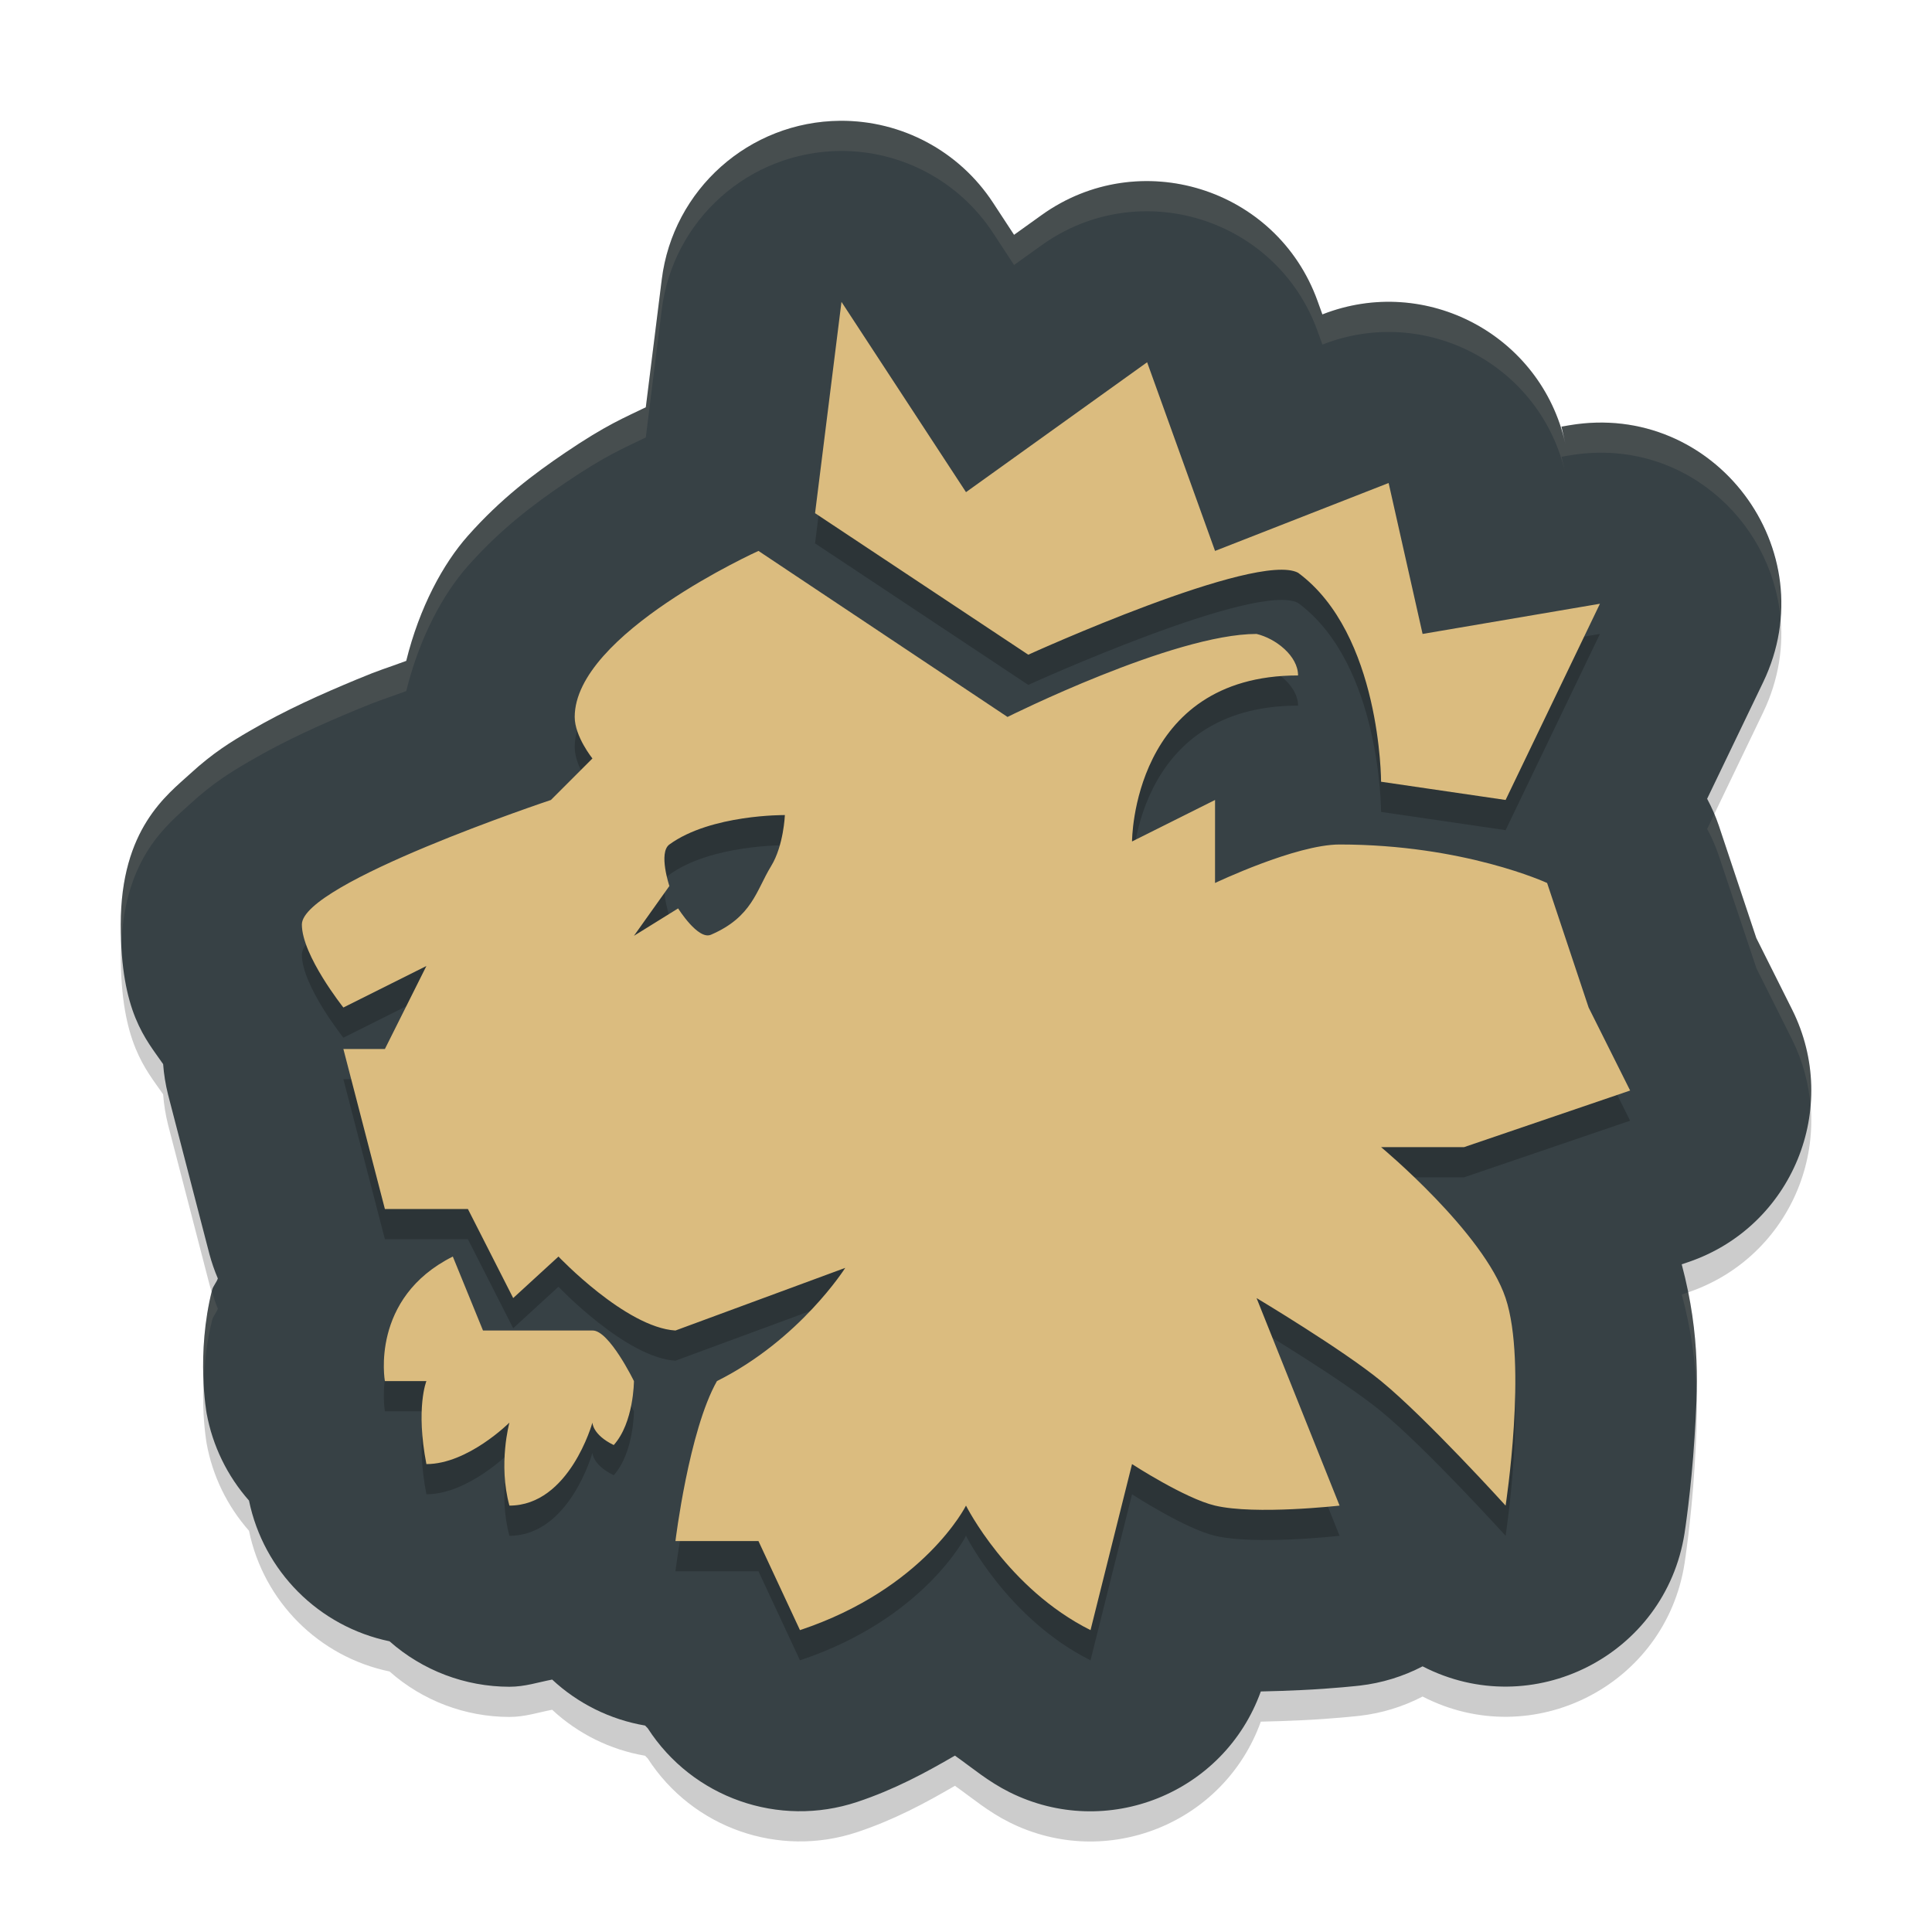 <svg xmlns="http://www.w3.org/2000/svg" width="64" height="64" version="1.1">
 <path style="opacity:0.2" d="m 27.822,5.002 c -3.005,0.027 -5.527,2.272 -5.9,5.254 l -0.529,4.236 c -0.706,0.345 -1.295,0.573 -2.678,1.51 -1.017,0.689 -2.122,1.513 -3.219,2.752 -0.816,0.921 -1.599,2.359 -2.039,4.139 -0.712,0.265 -0.8,0.265 -1.641,0.615 -1.162,0.484 -2.348,1.007 -3.551,1.709 C 7.664,25.567 7.06,25.934 6.301,26.631 5.541,27.327 4,28.453 4,31.625 c 0,2.92 0.832,3.796 1.404,4.625 0.025,0.339 0.08,0.676 0.162,1.006 l 1.375,5.301 c 0.073,0.27 0.165,0.535 0.275,0.793 -0.036,0.118 -0.158,0.259 -0.188,0.373 -0.542,2.13 -0.182,4.102 -0.182,4.102 0.197,1.07 0.682,2.067 1.402,2.883 0.484,2.343 2.313,4.175 4.656,4.662 1.095,0.969 2.507,1.504 3.969,1.506 0.519,0 0.95,-0.149 1.418,-0.238 0.856,0.797 1.926,1.326 3.078,1.523 l 0.088,0.09 c 1.484,2.302 4.339,3.306 6.938,2.441 1.245,-0.415 2.267,-0.971 3.238,-1.535 0.586,0.414 1.1,0.858 1.807,1.211 3.214,1.605 7.109,0.044 8.326,-3.336 0.462,-0.009 0.915,-0.026 1.32,-0.045 1.082,-0.049 1.963,-0.15 1.963,-0.15 0.725,-0.084 1.429,-0.3 2.076,-0.637 3.64,1.876 8.047,-0.365 8.678,-4.41 0,0 0.221,-1.419 0.33,-3.162 0.098,-1.559 0.216,-3.342 -0.424,-5.746 l 0.225,-0.076 c 3.441,-1.173 5.057,-5.112 3.432,-8.363 l -1.186,-2.369 -1.24,-3.719 c -0.105,-0.308 -0.235,-0.607 -0.389,-0.895 l 1.855,-3.859 c 2.108,-4.389 -1.614,-9.329 -6.414,-8.514 l -0.266,0.045 0.125,0.553 C 51.047,12.098 47.237,10.074 43.814,11.412 l -0.008,0.004 -0.162,-0.449 C 42.294,7.222 37.739,5.806 34.504,8.125 L 33.592,8.779 32.895,7.715 C 31.776,6.006 29.865,4.984 27.822,5.002 Z"/>
 <path style="fill:#374145" d="m 27.822,4.002 c -3.005,0.027 -5.527,2.272 -5.9,5.254 l -0.529,4.236 c -0.706,0.345 -1.295,0.573 -2.678,1.51 -1.017,0.689 -2.122,1.513 -3.219,2.752 -0.816,0.921 -1.599,2.359 -2.039,4.139 -0.712,0.265 -0.8,0.265 -1.641,0.615 C 10.654,22.992 9.469,23.515 8.266,24.217 7.664,24.568 7.06,24.934 6.301,25.631 5.541,26.327 4,27.453 4,30.625 c 0,2.92 0.832,3.796 1.404,4.625 0.025,0.339 0.08,0.676 0.162,1.006 l 1.375,5.301 c 0.073,0.27 0.165,0.535 0.275,0.793 -0.036,0.118 -0.158,0.259 -0.188,0.373 -0.542,2.13 -0.182,4.102 -0.182,4.102 0.197,1.07 0.682,2.067 1.402,2.883 0.484,2.343 2.313,4.175 4.656,4.662 1.095,0.969 2.507,1.504 3.969,1.506 0.519,0 0.95,-0.149 1.418,-0.238 0.856,0.797 1.926,1.326 3.078,1.523 l 0.088,0.09 c 1.484,2.302 4.339,3.306 6.938,2.441 1.245,-0.415 2.267,-0.971 3.238,-1.535 0.586,0.414 1.1,0.858 1.807,1.211 3.214,1.605 7.109,0.044 8.326,-3.336 0.462,-0.009 0.915,-0.026 1.32,-0.045 1.082,-0.049 1.963,-0.15 1.963,-0.15 0.725,-0.084 1.429,-0.3 2.076,-0.637 3.64,1.876 8.047,-0.365 8.678,-4.41 0,0 0.221,-1.419 0.33,-3.162 0.098,-1.559 0.216,-3.342 -0.424,-5.746 l 0.225,-0.076 c 3.441,-1.173 5.057,-5.112 3.432,-8.363 l -1.186,-2.369 -1.24,-3.719 c -0.105,-0.308 -0.235,-0.607 -0.389,-0.895 l 1.855,-3.859 c 2.108,-4.389 -1.614,-9.329 -6.414,-8.514 l -0.266,0.045 0.125,0.553 C 51.047,11.099 47.237,9.074 43.814,10.412 l -0.008,0.004 -0.162,-0.449 C 42.294,6.222 37.739,4.806 34.504,7.125 L 33.592,7.779 32.895,6.715 C 31.776,5.006 29.865,3.984 27.822,4.002 Z"/>
 <path style="opacity:0.2" d="m 27.875,11 -0.875,7 7.063,4.688 c 0,0 7.562,-3.439 8.937,-2.715 2.75,2.026 2.75,6.923 2.75,6.923 l 4.125,0.604 3.125,-6.5 -5.875,1 -1.125,-5 -5.75,2.25 -2.25,-6.25 -6,4.303 z m -2.75,8.25 c 0,0 -6.087,2.75 -6.087,5.5 0,0.648 0.587,1.375 0.587,1.375 l -1.375,1.375 c 0,0 -8.25,2.75 -8.25,4.125 0,1.025 1.375,2.75 1.375,2.75 l 2.75,-1.375 -1.375,2.75 h -1.375 l 1.375,5.3 h 2.75 l 1.5,2.95 1.5,-1.375 c 0,0 2.226,2.347 3.875,2.45 l 5.625,-2.075 c 0,0 -1.5,2.375 -4.25,3.75 C 22.819,48.394 22.375,52.05 22.375,52.05 h 2.75 l 1.375,2.95 C 30.625,53.625 32,50.875 32,50.875 c 0,0 1.375,2.75 4.125,4.125 l 1.375,-5.5 c 0,0 1.753,1.14 2.75,1.375 1.338,0.316 4.125,0 4.125,0 l -2.75,-6.875 c 0,0 2.847,1.702 4.125,2.75 1.504,1.233 4.125,4.125 4.125,4.125 0,0 0.725,-4.701 0,-6.875 -0.725,-2.174 -4.125,-5 -4.125,-5 h 2.75 l 5.5,-1.875 -1.375,-2.75 -1.375,-4.125 c 0,0 -2.75,-1.275 -6.875,-1.275 -1.449,0 -4.125,1.275 -4.125,1.275 v -2.75 l -2.75,1.375 c 0,0 0,-5.5 5.5,-5.5 0,-0.648 -0.744,-1.226 -1.375,-1.375 -2.75,0 -8.25,2.75 -8.25,2.75 z M 26,28 c 0,0 -0.039,1.012 -0.456,1.691 -0.492,0.801 -0.62,1.683 -1.995,2.274 -0.426,0.183 -1.085,-0.873 -1.085,-0.873 L 21,32 22.174,30.35 c 0,0 -0.371,-1.105 0,-1.375 C 23.549,27.974 26,28 26,28 Z m -11,14.625 c -2.75,1.375 -2.25,4.125 -2.25,4.125 h 1.375 c 0,0 -0.36,0.884 0,2.75 1.375,0 2.75,-1.375 2.75,-1.375 0,0 -0.377,1.375 0,2.75 1.989,0 2.75,-2.75 2.75,-2.75 0,0 -9.82e-4,0.401 0.706,0.744 C 20.999,48.124 21,46.75 21,46.75 c 0,0 -0.826,-1.695 -1.375,-1.675 H 16 Z"/>
 <path style="fill:#dbbc7f" d="M 27.875,10 27,17 l 7.063,4.688 c 0,0 7.562,-3.439 8.937,-2.715 2.75,2.026 2.75,6.923 2.75,6.923 L 49.875,26.5 53,20 47.125,21 46,16 40.25,18.25 38,12 32,16.303 Z m -2.75,8.25 c 0,0 -6.087,2.75 -6.087,5.5 0,0.648 0.587,1.375 0.587,1.375 L 18.25,26.5 c 0,0 -8.25,2.75 -8.25,4.125 0,1.025 1.375,2.75 1.375,2.75 L 14.125,32 12.75,34.75 h -1.375 l 1.375,5.3 h 2.75 L 17,43 18.5,41.625 c 0,0 2.226,2.347 3.875,2.45 L 28,42 c 0,0 -1.5,2.375 -4.25,3.75 -0.931,1.644 -1.375,5.3 -1.375,5.3 h 2.75 l 1.375,2.95 C 30.625,52.625 32,49.875 32,49.875 c 0,0 1.375,2.75 4.125,4.125 l 1.375,-5.5 c 0,0 1.753,1.14 2.75,1.375 1.338,0.316 4.125,0 4.125,0 L 41.625,43 c 0,0 2.847,1.702 4.125,2.75 1.504,1.233 4.125,4.125 4.125,4.125 0,0 0.725,-4.701 0,-6.875 C 49.15,40.826 45.75,38 45.75,38 H 48.5 L 54,36.125 52.625,33.375 51.25,29.25 c 0,0 -2.75,-1.275 -6.875,-1.275 -1.449,0 -4.125,1.275 -4.125,1.275 V 26.5 l -2.75,1.375 c 0,0 0,-5.5 5.5,-5.5 0,-0.648 -0.744,-1.226 -1.375,-1.375 -2.75,0 -8.25,2.75 -8.25,2.75 z M 26,27 c 0,0 -0.039,1.012 -0.456,1.691 -0.492,0.801 -0.62,1.683 -1.995,2.274 -0.426,0.183 -1.085,-0.873 -1.085,-0.873 L 21,31 22.174,29.35 c 0,0 -0.371,-1.105 0,-1.375 C 23.549,26.974 26,27 26,27 Z M 15,41.625 C 12.25,43 12.75,45.75 12.75,45.75 h 1.375 c 0,0 -0.36,0.884 0,2.75 1.375,0 2.75,-1.375 2.75,-1.375 0,0 -0.377,1.375 0,2.75 1.989,0 2.75,-2.75 2.75,-2.75 0,0 -9.82e-4,0.401 0.706,0.744 C 20.999,47.124 21,45.75 21,45.75 c 0,0 -0.826,-1.695 -1.375,-1.675 H 16 Z"/>
 <path style="opacity:0.1;fill:#d3c6aa" d="M 27.822 4.002 C 24.817 4.029 22.296 6.274 21.922 9.256 L 21.393 13.492 C 20.687 13.837 20.098 14.065 18.715 15.002 C 17.698 15.691 16.593 16.515 15.496 17.754 C 14.68 18.675 13.897 20.113 13.457 21.893 C 12.745 22.158 12.657 22.158 11.816 22.508 C 10.654 22.992 9.469 23.515 8.266 24.217 C 7.664 24.568 7.06 24.934 6.301 25.631 C 5.541 26.327 4 27.453 4 30.625 C 4 30.853 4.014 31.048 4.023 31.252 C 4.145 28.378 5.573 27.298 6.301 26.631 C 7.06 25.934 7.664 25.568 8.266 25.217 C 9.469 24.515 10.654 23.992 11.816 23.508 C 12.657 23.158 12.745 23.158 13.457 22.893 C 13.897 21.113 14.68 19.675 15.496 18.754 C 16.593 17.515 17.698 16.691 18.715 16.002 C 20.098 15.065 20.687 14.837 21.393 14.492 L 21.922 10.256 C 22.296 7.274 24.817 5.029 27.822 5.002 C 29.865 4.984 31.776 6.006 32.895 7.715 L 33.592 8.779 L 34.504 8.125 C 37.739 5.806 42.294 7.222 43.645 10.967 L 43.807 11.416 L 43.814 11.412 C 47.237 10.074 51.047 12.099 51.854 15.684 L 51.729 15.131 L 51.994 15.086 C 55.654 14.464 58.678 17.189 58.979 20.463 C 59.275 16.769 56.021 13.402 51.994 14.086 L 51.729 14.131 L 51.854 14.684 C 51.047 11.099 47.237 9.074 43.814 10.412 L 43.807 10.416 L 43.645 9.967 C 42.294 6.222 37.739 4.806 34.504 7.125 L 33.592 7.779 L 32.895 6.715 C 31.776 5.006 29.865 3.984 27.822 4.002 z M 56.781 26.984 L 56.553 27.459 C 56.706 27.746 56.836 28.045 56.941 28.354 L 58.182 32.072 L 59.367 34.441 C 59.725 35.157 59.918 35.907 59.977 36.652 C 60.072 35.587 59.886 34.479 59.367 33.441 L 58.182 31.072 L 56.941 27.354 C 56.898 27.226 56.833 27.108 56.781 26.984 z M 7.018 42.777 C 6.718 43.989 6.709 45.094 6.754 45.857 C 6.773 45.212 6.832 44.497 7.029 43.723 C 7.058 43.608 7.18 43.468 7.217 43.35 C 7.137 43.164 7.078 42.97 7.018 42.777 z M 55.926 42.809 L 55.711 42.881 C 56.031 44.083 56.161 45.129 56.199 46.07 C 56.218 45.109 56.176 44.051 55.926 42.809 z"/>
</svg>
